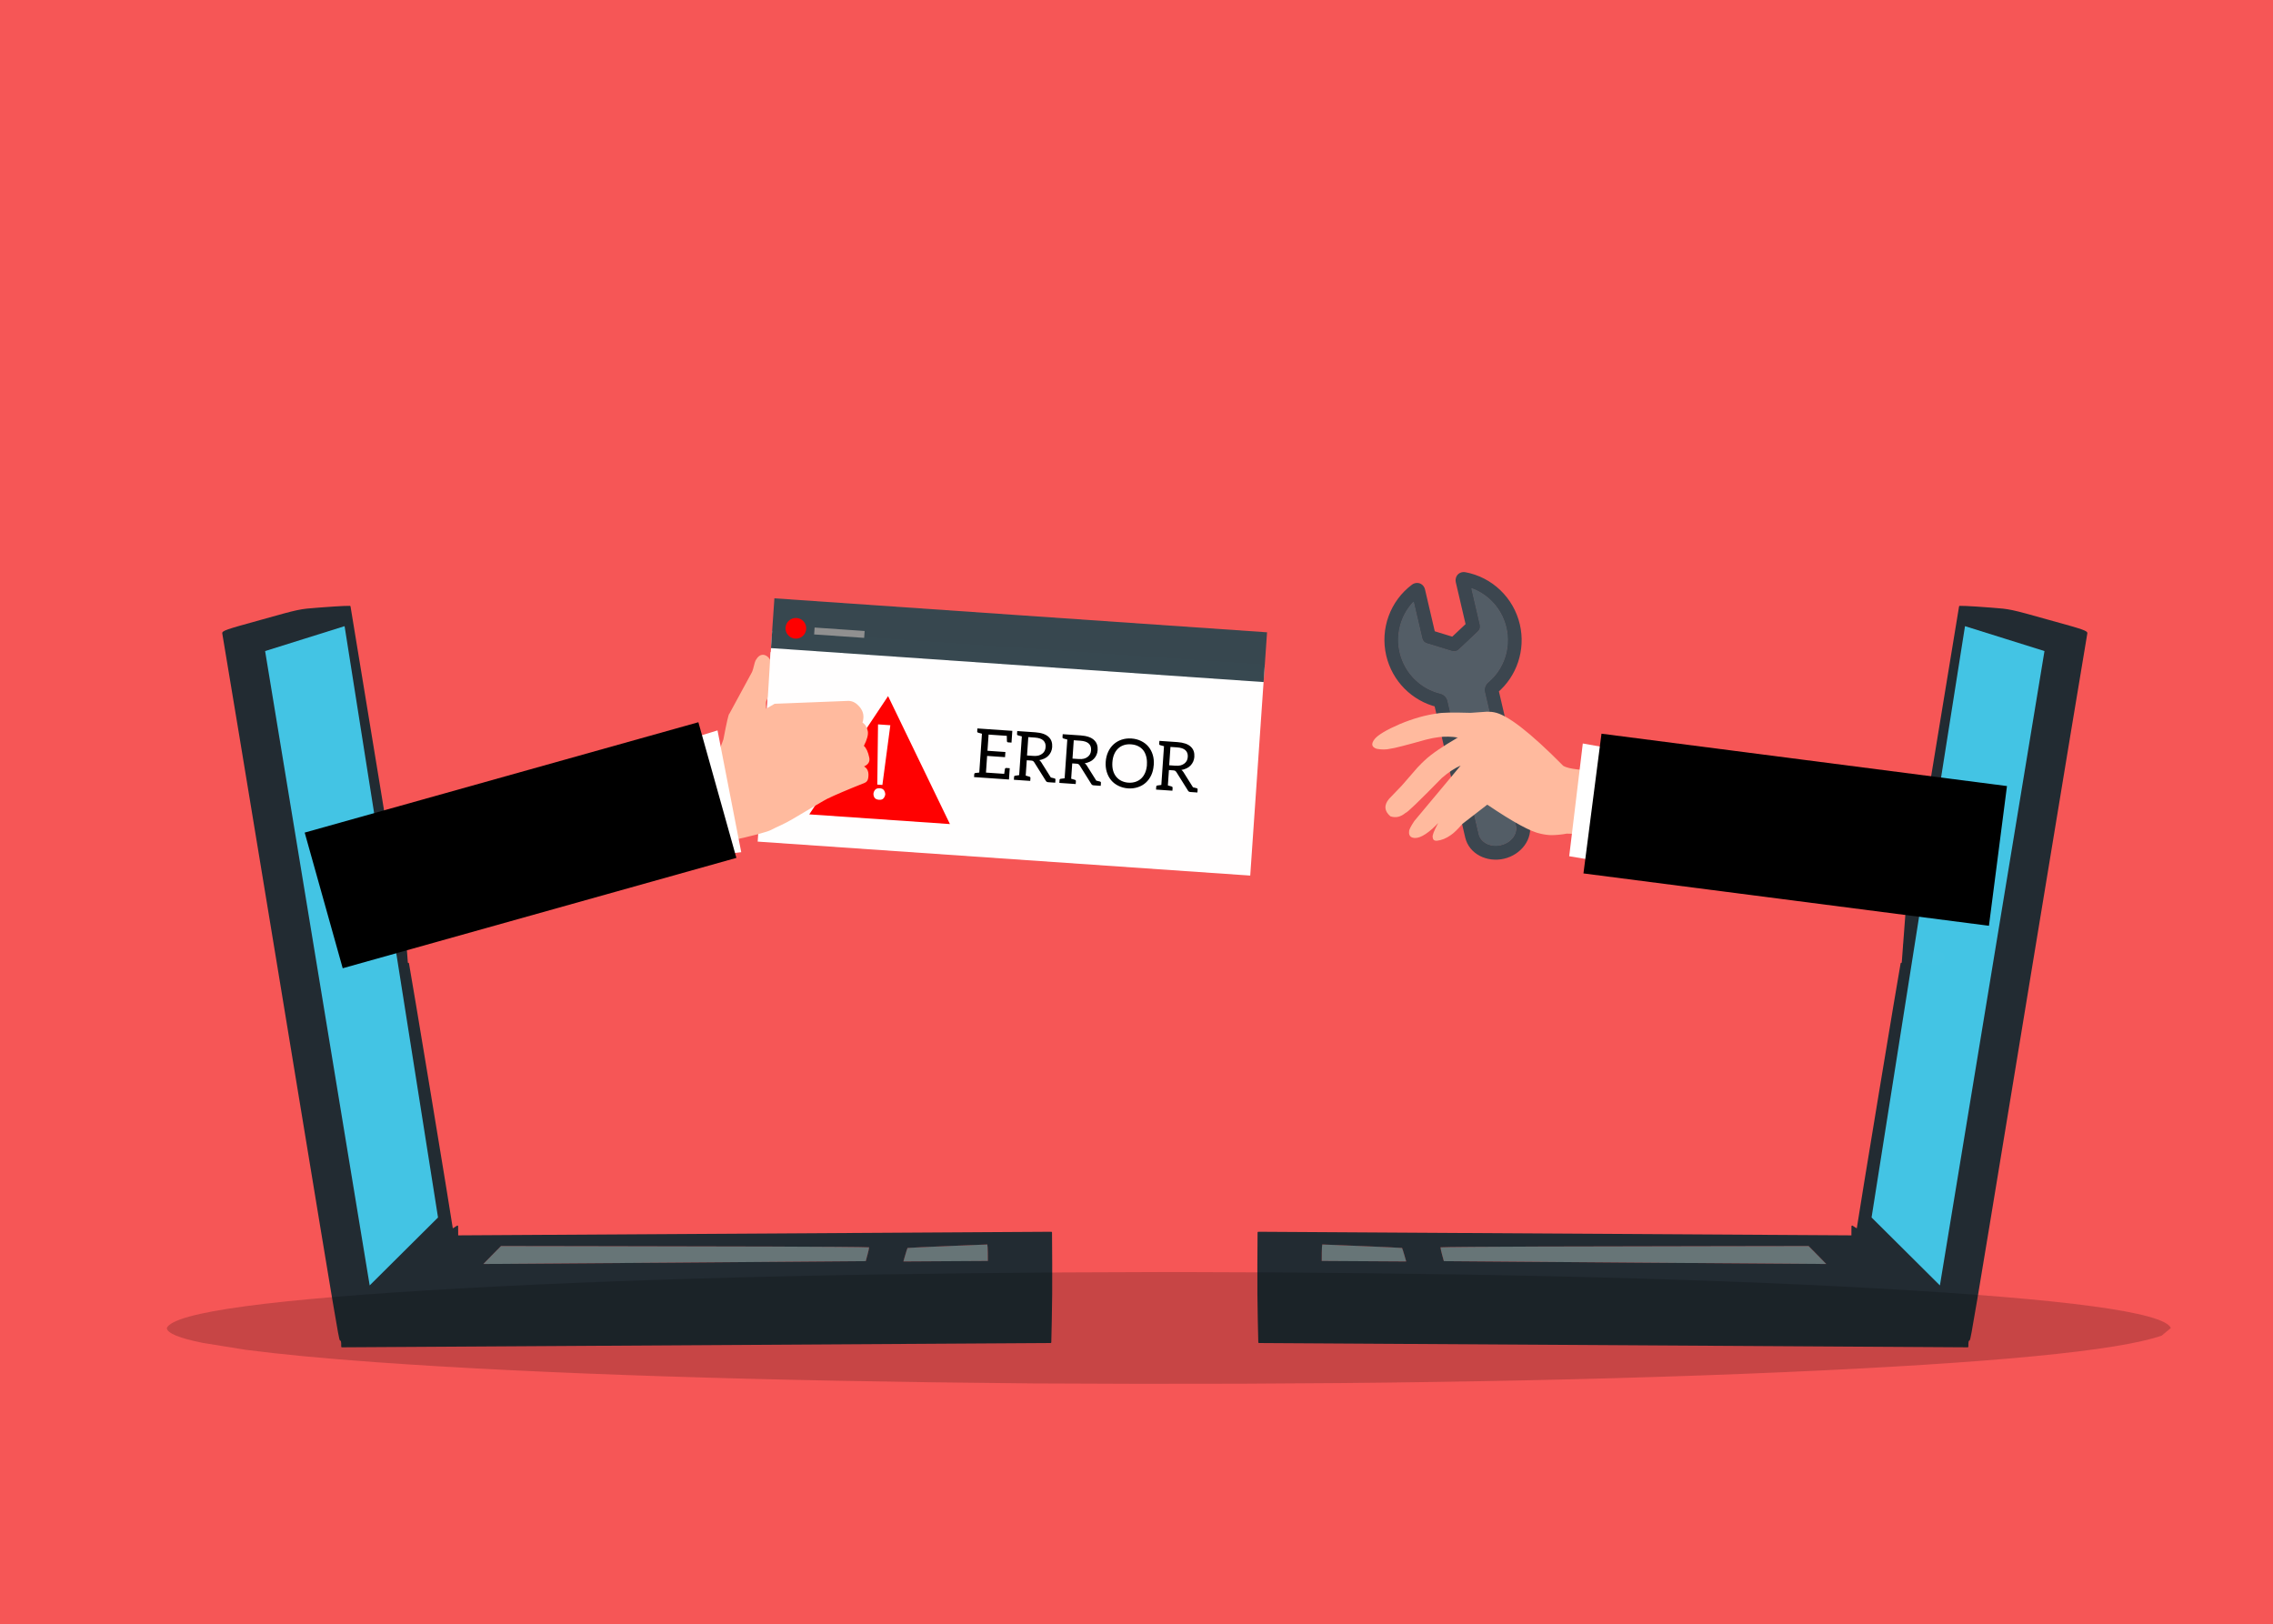 <?xml version='1.0' encoding='utf-8'?>
<svg xmlns="http://www.w3.org/2000/svg" version="1.1" width="1720px" height="1229px" viewBox="-320 450 1720 1229"><rect x="-320" y="450" width="1720" height="1229" fill="#333333" stroke="none"/> <g id="layer1"> <g style="fill:rgb(246,86,86); fill-opacity:1.0; stroke-linejoin: miter"> <path d="M-324.295,444.978C-324.626,444.978,-324.943,445.11,-325.177,445.344C-325.411,445.578,-325.542,445.895,-325.542,446.226L-325.541,1680.066C-325.541,1680.756,-324.982,1681.314,-324.293,1681.314L1404.291,1681.315C1404.622,1681.315,1404.939,1681.184,1405.173,1680.95C1405.407,1680.716,1405.539,1680.399,1405.539,1680.068L1405.537,446.228C1405.537,445.539,1404.979,444.98,1404.29,444.98L-324.295,444.978 Z"/> </g> <g style="fill:rgb(60,70,79); fill-opacity:1.0; stroke-linejoin: miter"> <path d="M747.884,898.368L747.883,898.369L751.411,913.489L751.41,913.49L755.982,933.084C756.415,934.94,757.802,936.426,759.625,936.983L759.624,936.984L778.773,942.848C780.611,943.411,782.609,942.945,784.008,941.627L784.007,941.628L798.585,927.896C799.973,926.589,800.56,924.643,800.127,922.787L800.126,922.788L795.556,903.193L795.555,903.194L792.029,888.075L792.029,888.076C792.412,889.714,791.66,892.701,788.596,893.416L788.596,893.416C787.919,893.574,787.322,893.547,786.869,893.463L786.869,893.464C802.971,896.442,815.895,908.756,819.663,924.902L819.662,924.898C823.234,940.246,817.863,956.223,805.907,966.203L805.906,966.204C803.848,967.922,802.738,970.913,803.385,973.686L803.385,973.687L826.945,1074.691L826.944,1074.692C828.263,1080.339,824.125,1087.351,815.699,1089.316L815.698,1089.317C807.273,1091.282,800.46,1086.824,799.142,1081.177L799.142,1081.177L775.581,980.172L775.581,980.173C774.934,977.397,772.614,975.206,770.008,974.577L770.007,974.577C754.87,970.917,742.984,958.963,739.396,943.62L739.397,943.622C735.631,927.476,741.773,910.714,754.896,900.918L754.896,900.918C753.443,902.003,750.431,902.354,748.614,899.921L748.613,899.921C748.201,899.366,747.987,898.812,747.884,898.368L748.55,894.328L748.55,894.329C747.801,895.533,747.562,896.986,747.884,898.368L747.883,898.369 M758.303,895.938L757.636,899.978L757.636,899.979C758.385,898.773,758.625,897.32,758.303,895.938L758.302,895.939C758.119,895.149,757.773,894.305,757.188,893.52L757.187,893.52C754.82,890.349,750.857,890.58,748.495,892.344L748.495,892.345C731.949,904.696,724.251,925.785,728.978,946.052L728.978,946.055C733.481,965.316,748.412,980.362,767.494,984.975L767.494,984.975C766.335,984.696,765.471,983.926,765.162,982.601L765.162,982.602L788.723,1083.607L788.723,1083.607C791.694,1096.342,805.381,1102.708,818.129,1099.735L818.129,1099.736C830.878,1096.761,840.335,1084.997,837.364,1072.261L837.364,1072.262L813.803,971.257L813.803,971.257C814.112,972.58,813.678,973.653,812.763,974.417L812.762,974.418C827.834,961.837,834.566,941.738,830.083,922.473L830.082,922.47C825.352,902.205,809.118,886.7,788.816,882.943L788.816,882.943C788.023,882.796,787.115,882.775,786.165,882.997L786.165,882.998C782.202,883.921,780.968,887.752,781.61,890.504L781.61,890.505L785.137,905.622L785.136,905.623L789.708,925.217L791.249,920.109L776.672,933.84L781.907,932.619L762.758,926.754L766.401,930.653L761.83,911.059L761.829,911.059L758.303,895.938 Z"/> </g> <g style="fill:rgb(83,93,102); fill-opacity:1.0; stroke-linejoin: miter"> <path d="M807.628,903.569C813.629,909.134,818.014,916.469,819.964,924.823L819.964,924.824C819.966,924.826,819.966,924.828,819.967,924.831C823.564,940.292,818.153,956.388,806.107,966.443C804.134,968.089,803.069,970.962,803.688,973.615L803.689,973.616L813.636,1016.264L813.636,1016.265C813.646,1016.304,813.649,1016.346,813.643,1016.388L813.642,1016.389C813.626,1016.493,813.56,1016.579,813.469,1016.623L813.469,1016.624Q803.972,1022.416,798.405,1024.485L798.405,1024.485Q797.596,1024.784,796.869,1025.007L796.868,1025.008Q791.465,1026.844,786.833,1027.219L786.811,1027.22Q786.654,1027.221,786.489,1027.224C786.407,1027.226,786.329,1027.195,786.271,1027.141C786.241,1027.113,786.216,1027.079,786.199,1027.039C786.188,1027.017,786.181,1026.993,786.176,1026.969L786.176,1026.97L775.277,980.242L775.277,980.242C774.951,978.84,774.174,977.588,773.14,976.629C772.222,975.778,771.106,975.163,769.935,974.88C762.904,973.18,756.569,969.705,751.429,964.938C745.419,959.365,741.042,952.025,739.093,943.694C739.093,943.694,739.093,943.693,739.092,943.692L739.092,943.694C735.856,929.812,739.887,915.479,749.355,905.44C749.435,905.354,749.557,905.321,749.67,905.355L749.672,905.355C749.719,905.369,749.761,905.394,749.796,905.426C749.84,905.467,749.873,905.522,749.887,905.584L751.714,913.418L751.714,913.419L756.285,933.013L756.285,933.014C756.517,934.008,757.041,934.89,757.766,935.563C758.315,936.071,758.977,936.459,759.716,936.685L778.864,942.55L778.864,942.551C780.595,943.08,782.477,942.641,783.794,941.4L798.371,927.67C799.678,926.438,800.231,924.605,799.823,922.858L799.822,922.859L795.252,903.264L795.251,903.264L793.424,895.431L793.423,895.432C793.398,895.323,793.432,895.209,793.513,895.132C793.6,895.05,793.725,895.025,793.836,895.066C798.983,896.982,803.66,899.888,807.628,903.569 Z"/> </g> <g style="fill:rgb(83,93,102); fill-opacity:1.0; stroke-linejoin: miter"> <path d="M813.37,1016.43L813.275,1016.463Q803.846,1022.207,798.322,1024.26L798.322,1024.26Q797.519,1024.558,796.799,1024.778C796.785,1024.782,796.771,1024.788,796.759,1024.795L796.748,1024.796Q792.21,1026.334,788.223,1026.834Q787.516,1026.924,786.826,1026.979L786.822,1026.98L786.801,1026.981L786.802,1026.981Q786.699,1026.982,786.594,1026.984L786.584,1026.986C786.578,1026.985,786.573,1026.985,786.567,1026.985L786.557,1026.985C786.547,1026.985,786.537,1026.986,786.527,1026.987C786.465,1026.995,786.407,1027.027,786.368,1027.078C786.323,1027.136,786.307,1027.211,786.325,1027.283L798.909,1081.231L798.91,1081.231C800.16,1086.593,806.208,1090.85,813.847,1089.892C814.47,1089.813,815.109,1089.7,815.753,1089.55C815.755,1089.549,815.756,1089.549,815.758,1089.548L815.753,1089.549C824.245,1087.569,828.496,1080.499,827.194,1074.71L827.183,1074.712C827.186,1074.687,827.184,1074.662,827.178,1074.637L813.643,1016.611C813.615,1016.492,813.502,1016.413,813.38,1016.428 Z"/> </g> <g style="fill:rgb(34,43,50); fill-opacity:0.996; stroke-linejoin: miter"> <path d="M349.179,996.258L349.179,996.258L349.179,996.258L349.179,996.258L349.179,996.258L349.179,996.258L349.179,996.258Q349.179,996.258,349.179,996.258 Z"/> </g> <g style="fill:rgb(34,43,50); fill-opacity:0.996; stroke-linejoin: miter"> <path d="M349.179,996.258L349.179,996.258L349.179,996.258L349.179,996.258L349.179,996.258L349.179,996.258L349.179,996.258Q349.179,996.258,349.179,996.258 Z"/> </g> <g style="fill:rgb(34,43,50); fill-opacity:0.996; stroke-linejoin: miter"> <path d="M349.179,996.258L349.179,996.258L349.179,996.258L349.179,996.258L349.179,996.258L349.179,996.258L349.179,996.258Q349.179,996.258,349.179,996.258 Z"/> </g> <g style="fill:rgb(34,43,50); fill-opacity:0.996; stroke-linejoin: miter"> <path d="M349.179,996.258L349.179,996.258L349.179,996.258L349.179,996.258L349.179,996.258L349.179,996.258L349.179,996.258Q349.179,996.258,349.179,996.258 Z"/> </g> <g style="fill:rgb(255,255,255); fill-opacity:0.996; stroke-linejoin: miter"> <path d="M264.344,927.309L450.701,940.159L637.058,953.01L626.061,1112.488Q439.704,1099.638,253.346,1086.787Q258.845,1007.047,264.344,927.309"/> </g> <g style="fill:rgb(55,72,80); fill-opacity:0.996; stroke-linejoin: miter"> <path d="M265.996,902.71L452.391,915.563L638.787,928.416Q637.489,947.247,636.19,966.077Q449.794,953.224,263.399,940.372Q264.697,921.54,265.996,902.71"/> </g> <g style="fill:rgb(255,0,0); fill-opacity:0.996; stroke-linejoin: miter"> <path d="M292.368,1066.177L292.368,1066.178Q322.193,1021.441,352.017,976.704Q375.418,1025.111,398.819,1073.519L292.368,1066.178"/> </g> <g style="fill:rgb(255,255,255); fill-opacity:1.0; stroke-linejoin: miter"> <path d="M344.414,998.092L343.857,1043.645L347.713,1043.91L353.716,998.733 Z M345.792,1046.437Q343.372,1046.27,342.3,1047.488Q341.147,1048.777,340.951,1050.511Q340.907,1052.255,341.802,1053.609Q342.772,1054.967,345.192,1055.134Q347.46,1055.29,348.532,1054.072Q349.604,1052.854,349.875,1051.125Q349.844,1049.376,348.95,1048.022Q348.06,1046.594,345.792,1046.437 Z"/> </g> <g style="fill:rgb(0,0,0); fill-opacity:1.0; stroke-linejoin: miter"> <path d="M463.091,1008.068Q467.41,1008.366,469.405,1010.168Q471.447,1012.025,471.226,1015.239Q471.108,1016.947,470.467,1018.189Q469.828,1019.407,468.604,1020.331Q467.273,1021.325,465.734,1021.698Q464.092,1022.089,461.832,1021.933L457.161,1021.612L458.119,1007.725 Z M497.493,1010.44Q501.812,1010.738,503.807,1012.541Q505.849,1014.397,505.628,1017.611Q505.51,1019.318,504.869,1020.562Q504.23,1021.779,503.006,1022.704Q501.676,1023.697,500.136,1024.07Q498.494,1024.461,496.234,1024.306L491.564,1023.984L492.521,1010.097 Z M570.667,1015.486Q574.986,1015.784,576.981,1017.587Q579.023,1019.443,578.801,1022.658Q578.683,1024.365,578.043,1025.607Q577.404,1026.825,576.179,1027.749Q574.849,1028.742,573.31,1029.116Q571.668,1029.507,569.408,1029.352L564.737,1029.031L565.695,1015.144 Z M535.806,1013.183Q538.869,1013.395,541.187,1014.538Q543.53,1015.683,545.11,1017.659Q546.549,1019.474,547.356,1022.406Q548.1,1025.157,547.863,1028.598L547.913,1028.602Q547.679,1031.991,546.565,1034.614Q545.45,1037.236,543.641,1038.953Q541.779,1040.717,539.326,1041.532Q536.744,1042.389,533.856,1042.189Q530.968,1041.991,528.528,1040.788Q526.21,1039.644,524.607,1037.641Q522.981,1035.612,522.257,1032.938Q521.513,1030.187,521.747,1026.797Q521.984,1023.356,523.099,1020.734Q524.213,1018.111,526.076,1016.347Q527.911,1014.606,530.39,1013.793Q532.842,1012.978,535.806,1013.183 Z M419.616,1001.159L419.467,1003.319Q419.41,1004.147,420.153,1004.35Q420.594,1004.532,423.049,1005.156L421.023,1034.535L418.047,1034.885Q417.283,1034.984,417.226,1035.812L417.077,1037.972L443.494,1039.794L444.083,1031.256L441.622,1031.087Q440.618,1031.016,440.435,1031.836Q440.414,1032.138,439.879,1035.507L426.093,1034.557L426.962,1021.951L440.522,1022.887L440.791,1018.994L427.231,1018.06L428.076,1005.805L441.862,1006.757Q441.864,1007.816,441.897,1008.801Q441.93,1009.788,441.949,1010.243Q441.943,1010.697,441.94,1010.747Q442.03,1011.636,442.959,1011.701L445.42,1011.871L446.033,1002.981 Z M449.756,1003.137L449.6,1005.397Q449.548,1006.15,450.29,1006.377Q450.735,1006.509,453.236,1007.187L451.215,1036.491L448.184,1036.912Q447.419,1037.036,447.367,1037.79L447.214,1040L459.594,1040.854L459.746,1038.644Q459.769,1038.317,459.537,1038.023Q459.328,1037.756,458.982,1037.657Q458.587,1037.529,456.162,1036.832L456.962,1025.23L460.252,1025.458Q461.332,1025.532,461.763,1025.865Q462.266,1026.252,462.631,1026.808L471.291,1040.625Q471.82,1041.746,473.175,1041.84L478.524,1042.21L478.68,1039.949Q478.732,1039.195,477.966,1038.966L478.016,1038.97Q477.77,1038.877,475.163,1038.268L467.956,1026.796Q467.345,1025.77,466.404,1025.151Q468.29,1024.876,470.323,1023.932Q472.043,1023.142,473.322,1021.792Q474.601,1020.442,475.318,1018.826Q476.066,1017.113,476.193,1015.279Q476.356,1012.918,475.709,1010.956Q475.082,1009.072,473.471,1007.548Q471.884,1006.05,469.395,1005.197Q466.781,1004.311,463.366,1004.075 Z M484.158,1005.509L484.002,1007.769Q483.951,1008.522,484.692,1008.751Q485.137,1008.882,487.638,1009.558L485.618,1038.863L482.586,1039.285Q481.821,1039.408,481.769,1040.162L481.616,1042.372L493.996,1043.226L494.148,1041.015Q494.171,1040.689,493.939,1040.396Q493.73,1040.129,493.384,1040.029Q492.989,1039.901,490.564,1039.204L491.364,1027.603L494.654,1027.831Q495.734,1027.904,496.165,1028.237Q496.668,1028.625,497.034,1029.18L505.693,1042.998Q506.222,1044.119,507.578,1044.213L512.926,1044.582L513.082,1042.321Q513.134,1041.568,512.368,1041.339L512.418,1041.343Q512.172,1041.249,509.565,1040.641L502.358,1029.169Q501.747,1028.143,500.806,1027.523Q502.692,1027.249,504.725,1026.304Q506.445,1025.514,507.724,1024.164Q509.003,1022.814,509.72,1021.199Q510.469,1019.484,510.595,1017.651Q510.758,1015.291,510.111,1013.329Q509.484,1011.443,507.873,1009.92Q506.286,1008.423,503.797,1007.57Q501.184,1006.683,497.768,1006.448 Z M557.332,1010.555L557.176,1012.815Q557.124,1013.568,557.865,1013.796Q558.31,1013.928,560.812,1014.605L558.791,1043.909L555.76,1044.33Q554.994,1044.454,554.942,1045.208L554.79,1047.418L567.17,1048.272L567.322,1046.061Q567.345,1045.735,567.113,1045.441Q566.904,1045.175,566.557,1045.075Q566.163,1044.948,563.738,1044.25L564.538,1032.649L567.828,1032.876Q568.908,1032.95,569.338,1033.283Q569.842,1033.671,570.207,1034.226L578.867,1048.043Q579.395,1049.164,580.751,1049.258L586.1,1049.628L586.256,1047.367Q586.308,1046.613,585.541,1046.384L585.591,1046.388Q585.345,1046.295,582.739,1045.687L575.532,1034.215Q574.921,1033.188,573.98,1032.568Q575.866,1032.295,577.899,1031.35Q579.618,1030.56,580.897,1029.21Q582.176,1027.861,582.893,1026.244Q583.642,1024.53,583.769,1022.697Q583.931,1020.336,583.285,1018.375Q582.658,1016.49,581.047,1014.966Q579.46,1013.468,576.971,1012.616Q574.357,1011.729,570.942,1011.493 Z M536.211,1008.77Q532.218,1008.495,528.706,1009.666Q525.271,1010.817,522.687,1013.162Q520.103,1015.507,518.559,1018.881Q516.987,1022.279,516.703,1026.398Q516.419,1030.517,517.51,1034.098Q518.576,1037.654,520.814,1040.332Q522.956,1042.926,526.299,1044.569Q529.691,1046.242,533.608,1046.512Q537.526,1046.783,541.115,1045.591Q544.55,1044.441,547.08,1042.143Q549.664,1039.798,551.208,1036.422Q552.721,1033.146,553.01,1028.952L553.067,1028.855Q553.36,1024.612,552.311,1021.159Q551.245,1017.603,549.007,1014.926Q546.865,1012.331,543.522,1010.687Q540.204,1009.046,536.211,1008.77 Z"/> </g> <g style="fill:rgb(255,0,0); fill-opacity:0.996; stroke-linejoin: miter"> <path d="M290.052,925.933L289.907,926.988Q289.18,930.157,286.588,931.907Q283.978,933.656,280.647,933.061Q277.479,932.333,275.728,929.741Q275.167,928.904,274.834,927.938L274.565,926.952Q274.358,925.938,274.43,924.856Q274.742,921.543,277.098,919.491Q279.454,917.439,282.779,917.584Q286.093,917.896,288.145,920.252Q290.197,922.608,290.052,925.933"/> </g> <g style="fill:rgb(0,0,0); fill-opacity:1.0; stroke-linejoin: miter"> <path d="M418.834,1191.367L418.834,1191.367L418.834,1191.367L418.834,1191.367 Z"/> </g> <g style="fill:rgb(103,118,120); fill-opacity:0.996; stroke-linejoin: miter"> <path d="M1048.569,1392.729L1048.609,1392.745L1055.663,1399.886L1055.663,1399.888L1061.966,1406.337L1061.927,1406.432L917.697,1405.399L917.696,1405.398L772.574,1404.278L772.521,1404.237L771.13,1399.14L771.13,1399.141L771.129,1399.134C770.426,1396.649,770.03,1394.574,769.99,1393.785L769.996,1393.785L770.026,1393.82L770.034,1393.717C773.786,1393.44,806.418,1393.255,845.643,1393.113L845.648,1393.114L845.649,1393.112L850.903,1393.102L852.095,1393.101L853.306,1393.099C894.755,1393.028,951.928,1392.931,985.056,1392.828L985.061,1392.828L985.061,1392.827L1048.569,1392.729 Z"/> </g> <g style="fill:rgb(103,118,120); fill-opacity:0.996; stroke-linejoin: miter"> <path d="M680.586,1391.533L680.588,1391.534C681.271,1391.558,682.751,1391.617,685.058,1391.711L685.059,1391.71L693.911,1392.068L710.98,1392.758L710.981,1392.757C726.342,1393.375,739.104,1393.976,740.979,1394.18L740.973,1394.295L740.98,1394.295C740.982,1394.299,740.983,1394.302,740.984,1394.305L740.984,1394.306L741.036,1394.228C741.314,1394.901,742.035,1397.075,742.779,1399.633L742.779,1399.634L744.158,1404.43L744.083,1404.529L680.17,1404.145L680.092,1404.066L680.13,1397.752C680.149,1394.726,680.322,1392.373,680.502,1391.593L680.578,1391.533 Z"/> </g> <g style="fill:rgb(0,0,0); fill-opacity:0.996; stroke-linejoin: miter"> <path d="M1003.459,1396.761L1003.458,1396.763L1003.459,1396.761L1003.459,1396.761 Z"/> </g> <g style="fill:rgb(255,255,255); fill-opacity:0.996; stroke-linejoin: miter"> <path d="M1211.979,1348.55L1211.979,1348.551Q1211.979,1348.552,1211.979,1348.55 Z"/> </g> <g style="fill:rgb(255,255,255); fill-opacity:1.0; stroke-linejoin: miter"> <path d="M1053.34,1480.248L1053.34,1480.248L1053.34,1480.248 Z"/> </g> <g style="fill:rgb(60,70,79); fill-opacity:0.996; stroke-linejoin: miter"> <path d="M1173.23,908.818L1173.23,908.818L1173.23,908.821L1173.23,908.818L1173.23,908.818L1173.23,908.818L1173.23,908.821Q1173.23,908.818,1173.23,908.818 Z"/> </g> <g style="fill:rgb(60,70,79); fill-opacity:0.996; stroke-linejoin: miter"> <path d="M1161.047,894.32L1161.047,894.32L1161.047,894.32L1161.047,894.32L1161.047,894.32L1161.047,894.32L1161.047,894.32Q1161.047,894.32,1161.047,894.32 Z"/> </g> <g style="fill:rgb(34,43,50); fill-opacity:1.0; stroke-linejoin: miter"> <path d="M1167.907,908.514L1167.912,908.516L1167.912,908.514L1167.912,908.514L1167.907,908.516 Z M680.138,1391.584C680.181,1391.595,680.218,1391.598,680.253,1391.598L680.254,1391.6L680.145,1391.584 Z M769.725,1393.807C769.705,1393.81,769.696,1393.813,769.696,1393.814L769.7,1393.815C769.705,1393.814,769.716,1393.812,769.731,1393.807 Z M741.172,1394.286C741.181,1394.288,741.188,1394.289,741.192,1394.29L741.194,1394.29C741.194,1394.289,741.189,1394.287,741.18,1394.286 Z M1048.569,1392.784L985.061,1392.882L985.062,1392.883C951.269,1392.987,892.547,1393.087,850.904,1393.159L845.649,1393.167L845.65,1393.169C806.417,1393.311,773.791,1393.496,770.038,1393.773L770.045,1393.774C770.083,1394.551,770.477,1396.626,771.183,1399.119L771.184,1399.124L772.575,1404.222L917.697,1405.343L917.697,1405.343L1061.927,1406.377L1055.623,1399.925L1048.569,1392.784 Z M680.577,1391.611C680.401,1392.381,680.227,1394.726,680.209,1397.752L680.171,1404.066L744.083,1404.452L742.704,1399.655C741.96,1397.097,741.239,1394.922,740.964,1394.256L740.971,1394.256C739.098,1394.054,726.342,1393.452,710.978,1392.835L710.978,1392.835L693.908,1392.145L685.056,1391.787L685.056,1391.788C682.789,1391.696,681.226,1391.634,680.585,1391.611 Z M1169.858,1464.423L1169.861,1464.424L1169.864,1464.423L1169.858,1464.424 Z M1162.983,908.403C1162.985,908.403,1162.988,908.403,1162.991,908.403L1167.912,908.514L1167.912,908.514L1167.921,908.514C1170.602,908.611,1179.146,909.147,1186.893,909.76L1186.894,909.76L1186.932,909.762L1186.932,909.763L1186.971,909.765L1186.971,909.766C1201.062,910.817,1201.239,910.846,1230.266,918.995L1230.266,918.996C1256.828,926.341,1259.951,927.212,1259.475,929.41L1259.467,929.44L1259.467,929.441C1259.026,931.515,1240.269,1044.881,1217.607,1182.457L1209.144,1233.851L1202.623,1273.459C1173.925,1447.737,1171.437,1462.699,1170.534,1464.066L1170.534,1464.066C1170.369,1464.317,1170.153,1464.409,1169.945,1464.422L1169.948,1464.422C1169.777,1464.614,1169.51,1465.404,1169.503,1466.549L1169.488,1468.89C1169.488,1469.035,1169.429,1469.173,1169.327,1469.274C1169.224,1469.376,1169.085,1469.432,1168.941,1469.431L632.699,1466.18C632.405,1466.178,632.165,1465.943,632.158,1465.648L631.777,1448.546C631.512,1439.179,631.383,1420.449,631.464,1406.976L631.612,1382.533C631.614,1382.233,631.859,1381.991,632.16,1381.992L1080.971,1384.71L1080.991,1381.543L1081.013,1377.832C1081.015,1377.634,1081.124,1377.451,1081.299,1377.356C1081.381,1377.312,1081.471,1377.291,1081.56,1377.291C1081.663,1377.291,1081.765,1377.321,1081.853,1377.379L1083.862,1378.682L1083.878,1378.692C1084.449,1379.09,1084.836,1379.271,1085.056,1379.335L1085.056,1379.336C1085.94,1372.346,1117.396,1182.223,1118.205,1178.931L1118.205,1178.931C1118.202,1178.931,1118.228,1178.826,1118.295,1178.725L1118.294,1178.725C1118.439,1178.51,1118.689,1178.467,1118.702,1178.465L1118.702,1178.466C1118.918,1178.418,1119.323,1178.407,1119.803,1178.41C1121.998,1178.424,1127.278,1178.749,1133.304,1179.22L1133.306,1179.221C1139.072,1179.625,1142.56,1179.845,1144.818,1179.858C1147.479,1179.874,1148.313,1179.601,1149.099,1179.083L1149.111,1179.076C1151.068,1177.86,1151.985,1175.227,1151.259,1172.855L1151.258,1172.851C1150.526,1170.404,1147.096,1169.35,1133.388,1168.61L1133.389,1168.61C1125.954,1168.276,1121.418,1167.772,1120.539,1167.129L1120.539,1167.13C1120.427,1167.047,1120.21,1166.853,1120.212,1166.534C1120.212,1166.503,1120.215,1166.474,1120.216,1166.47L1120.216,1166.469C1120.332,1165.291,1129.764,1107.335,1141.333,1037.17L1141.333,1037.17L1162.442,908.859C1162.485,908.594,1162.715,908.401,1162.983,908.403 Z"/> </g> <g style="fill:rgb(34,43,50); fill-opacity:0.996; stroke-linejoin: miter"> <path d="M1135.305,1127.589L1129.134,1127.125L1122.962,1126.66Q1120.102,1164.653,1117.241,1202.645Q1123.413,1203.11,1129.585,1203.576Q1132.445,1165.583,1135.305,1127.589 Z"/> </g> <g style="fill:rgb(68,197,229); fill-opacity:0.996; stroke-linejoin: miter"> <path d="M1227.073,942.614L1197.004,933.194L1166.935,923.773L1096.231,1371.181Q1122.088,1396.884,1147.944,1422.587L1227.073,942.614 Z"/> </g> <g style="fill:rgb(103,118,120); fill-opacity:0.996; stroke-linejoin: miter"> <path d="M59.118,1392.728L59.078,1392.745L52.024,1399.885L52.024,1399.888L45.72,1406.336L45.76,1406.431L189.99,1405.4L189.991,1405.398L335.112,1404.278L335.165,1404.237L336.557,1399.14L336.557,1399.141L336.558,1399.134C337.261,1396.649,337.657,1394.574,337.697,1393.784L337.69,1393.785L337.66,1393.821L337.653,1393.717C333.901,1393.439,301.269,1393.255,262.044,1393.113L262.038,1393.114L262.038,1393.112L256.783,1393.103L255.591,1393.101L254.381,1393.098C212.932,1393.028,155.759,1392.931,122.631,1392.828L122.626,1392.828L122.625,1392.826L59.118,1392.728 Z"/> </g> <g style="fill:rgb(103,118,120); fill-opacity:0.996; stroke-linejoin: miter"> <path d="M427.101,1391.533L427.099,1391.534C426.416,1391.558,424.937,1391.617,422.629,1391.711L422.628,1391.709L413.776,1392.068L396.707,1392.758L396.705,1392.757C381.345,1393.375,368.583,1393.976,366.707,1394.18L366.713,1394.295L366.707,1394.295C366.705,1394.299,366.704,1394.302,366.702,1394.305L366.702,1394.306L366.65,1394.228C366.372,1394.902,365.651,1397.076,364.908,1399.634L364.908,1399.636L363.529,1404.43L363.604,1404.53L427.517,1404.145L427.594,1404.066L427.556,1397.752C427.538,1394.726,427.365,1392.373,427.185,1391.594L427.109,1391.533 Z"/> </g> <g style="fill:rgb(0,0,0); fill-opacity:0.996; stroke-linejoin: miter"> <path d="M104.228,1396.761L104.228,1396.763L104.228,1396.761L104.228,1396.761 Z"/> </g> <g style="fill:rgb(255,255,255); fill-opacity:0.996; stroke-linejoin: miter"> <path d="M14.205,1322.873L14.205,1322.873Q14.205,1322.874,14.205,1322.873 Z"/> </g> <g style="fill:rgb(255,255,255); fill-opacity:1.0; stroke-linejoin: miter"> <path d="M54.346,1480.248L54.346,1480.248L54.346,1480.248 Z"/> </g> <g style="fill:rgb(60,70,79); fill-opacity:0.996; stroke-linejoin: miter"> <path d="M-65.542,908.817L-65.542,908.818L-65.542,908.818L-65.542,908.818L-65.542,908.817L-65.542,908.818L-65.542,908.818Q-65.542,908.818,-65.542,908.817 Z"/> </g> <g style="fill:rgb(60,70,79); fill-opacity:0.996; stroke-linejoin: miter"> <path d="M-53.358,894.32L-53.358,894.322L-53.358,894.321L-53.358,894.32L-53.358,894.322L-53.358,894.32L-53.358,894.321Q-53.358,894.32,-53.358,894.32 Z"/> </g> <g style="fill:rgb(34,43,50); fill-opacity:1.0; stroke-linejoin: miter"> <path d="M-60.219,908.513L-60.224,908.513L-60.224,908.514L-60.224,908.513L-60.219,908.513 Z M427.549,1391.584C427.506,1391.595,427.468,1391.598,427.434,1391.599L427.433,1391.6L427.541,1391.584 Z M337.962,1393.806C337.982,1393.811,337.991,1393.813,337.991,1393.814L337.987,1393.815C337.981,1393.814,337.97,1393.812,337.955,1393.806 Z M366.514,1394.286C366.505,1394.288,366.498,1394.29,366.495,1394.29L366.493,1394.291C366.493,1394.29,366.497,1394.288,366.507,1394.286 Z M59.118,1392.784L122.625,1392.882L122.624,1392.883C156.418,1392.987,215.14,1393.088,256.783,1393.159L262.038,1393.167L262.037,1393.168C301.27,1393.311,333.896,1393.495,337.648,1393.772L337.642,1393.773C337.604,1394.551,337.21,1396.626,336.504,1399.12L336.503,1399.124L335.112,1404.222L189.989,1405.343L189.99,1405.343L45.76,1406.376L52.063,1399.925L59.118,1392.784 Z M427.109,1391.611C427.286,1392.381,427.46,1394.726,427.478,1397.752L427.516,1404.066L363.604,1404.452L364.983,1399.655C365.726,1397.097,366.448,1394.922,366.723,1394.256L366.715,1394.257C368.589,1394.054,381.345,1393.452,396.709,1392.835L396.709,1392.835L413.779,1392.145L422.631,1391.787L422.631,1391.788C424.897,1391.696,426.46,1391.634,427.101,1391.611 Z M-62.171,1464.422L-62.174,1464.423L-62.177,1464.422L-62.171,1464.423 Z M-55.294,908.402C-55.297,908.402,-55.3,908.402,-55.303,908.403L-60.224,908.513L-60.224,908.514L-60.233,908.513C-62.914,908.611,-71.459,909.147,-79.206,909.759L-79.206,909.76L-79.244,909.761L-79.244,909.763L-79.283,909.765L-79.283,909.766C-93.375,910.816,-93.551,910.846,-122.578,918.995L-122.578,918.996C-149.14,926.341,-152.263,927.211,-151.786,929.41L-151.779,929.44L-151.779,929.441C-151.338,931.514,-132.582,1044.88,-109.92,1182.456L-101.457,1233.851L-94.936,1273.459C-66.238,1447.736,-63.75,1462.699,-62.848,1464.066L-62.848,1464.067C-62.682,1464.317,-62.467,1464.409,-62.259,1464.422L-62.262,1464.422C-62.09,1464.613,-61.823,1465.403,-61.816,1466.549L-61.802,1468.89C-61.801,1469.035,-61.743,1469.172,-61.64,1469.274C-61.537,1469.375,-61.399,1469.432,-61.254,1469.43L474.988,1466.18C475.282,1466.178,475.522,1465.943,475.529,1465.648L475.909,1448.547C476.175,1439.179,476.304,1420.449,476.223,1406.976L476.075,1382.534C476.073,1382.233,475.827,1381.991,475.527,1381.992L26.715,1384.71L26.696,1381.543L26.674,1377.832C26.672,1377.634,26.563,1377.451,26.388,1377.356C26.306,1377.312,26.216,1377.291,26.126,1377.291C26.024,1377.291,25.922,1377.321,25.833,1377.379L23.824,1378.682L23.809,1378.692C23.238,1379.09,22.85,1379.271,22.63,1379.335L22.63,1379.336C21.747,1372.346,-9.709,1182.222,-10.518,1178.93L-10.517,1178.931C-10.515,1178.93,-10.541,1178.825,-10.608,1178.724L-10.606,1178.725C-10.752,1178.509,-11.002,1178.467,-11.015,1178.465L-11.015,1178.466C-11.231,1178.417,-11.635,1178.407,-12.116,1178.41C-14.31,1178.423,-19.591,1178.748,-25.617,1179.219L-25.619,1179.221C-31.384,1179.624,-34.874,1179.844,-37.13,1179.858C-39.793,1179.874,-40.626,1179.6,-41.412,1179.083L-41.424,1179.075C-43.381,1177.86,-44.298,1175.227,-43.572,1172.854L-43.571,1172.851C-42.839,1170.403,-39.409,1169.349,-25.701,1168.609L-25.702,1168.61C-18.267,1168.276,-13.731,1167.771,-12.852,1167.129L-12.852,1167.129C-12.74,1167.047,-12.523,1166.853,-12.525,1166.534C-12.525,1166.503,-12.528,1166.474,-12.529,1166.469L-12.528,1166.469C-12.644,1165.291,-22.076,1107.334,-33.646,1037.169L-33.646,1037.17L-54.754,908.859C-54.797,908.594,-55.027,908.401,-55.294,908.402 Z"/> </g> <g style="fill:rgb(34,43,50); fill-opacity:0.996; stroke-linejoin: miter"> <path d="M-27.618,1127.589L-21.447,1127.125L-15.275,1126.66Q-12.415,1164.653,-9.554,1202.645Q-15.726,1203.109,-21.897,1203.575Q-24.758,1165.582,-27.618,1127.589 Z"/> </g> <g style="fill:rgb(68,197,229); fill-opacity:0.996; stroke-linejoin: miter"> <path d="M-119.385,942.614L-89.316,933.193L-59.247,923.773L11.455,1371.181Q-14.401,1396.884,-40.257,1422.586L-119.385,942.614 Z"/> </g> <g style="fill:rgb(0,0,0); fill-opacity:0.192; stroke-linejoin: miter"> <path d="M1322.743,1454.798L1315.821,1460.542Q1266.609,1477.905,1027.833,1488.315Q787.405,1498.716,461.593,1496.75Q150.647,1494.002,-35.782,1480.669Q-95.515,1476.359,-134.186,1471.277L-166.688,1466.053Q-193.473,1460.659,-193.774,1454.797Q-185.643,1436.805,28.314,1424.858Q242.272,1412.911,564.484,1412.458Q886.696,1412.911,1100.654,1424.858Q1314.612,1436.806,1322.743,1454.798 Z"/> </g> <g style="fill:rgb(255,186,158); fill-opacity:1.0; stroke-linejoin: miter"> <path d="M256.97,946.84L256.97,946.841C257.416,946.801,257.878,946.856,258.354,947.007C257.878,946.856,257.416,946.801,256.97,946.84C256.525,946.88,256.094,947.015,255.678,947.246L255.678,947.247C256.094,947.016,256.525,946.881,256.97,946.84L256.971,946.842L256.97,946.84 Z M232.974,991.012L232.974,991.013C232.984,991.011,232.994,991.014,233.002,991.02C232.994,991.014,232.984,991.011,232.974,991.012C232.965,991.013,232.954,991.018,232.943,991.026L232.943,991.027C232.954,991.018,232.965,991.013,232.974,991.012L232.975,991.013L232.974,991.012 Z M260.786,1077.705L260.786,1077.706L260.786,1077.707C257.018,1079.102,248.432,1081.286,235.03,1084.26L235.031,1084.262C248.433,1081.287,257.017,1079.101,260.786,1077.705L260.786,1077.707L260.786,1077.705 Z M191.95,1039.333L191.95,1039.334L231.39,1085.062L231.391,1085.063C231.18,1085.107,230.969,1085.153,230.757,1085.2C230.621,1073.391,200.094,1069.116,195.926,1038.713C196.326,1037.594,197.387,1033.694,225.456,1018.667L225.457,1018.669L225.457,1018.668 Z M256.837,945.438L256.837,945.438C255.144,945.588,253.611,946.719,252.282,948.859C251.824,949.597,251.398,950.361,251.191,951.193C250.15,955.372,249.434,957.977,248.807,958.952L231.882,990.12C231.874,990.117,231.866,990.116,231.857,990.117C231.326,990.165,229.841,996.621,227.401,1009.488L223.855,1018.993L186.255,1038.728C184.698,1037.482,181.076,1026.839,188.231,1038.921C182.16,1030.126,181.634,1052.55,179.344,1048.033C186.886,1085.488,229.516,1073.454,229.67,1086.708C249.921,1082.515,261.025,1079.305,263.52,1077.931C267.324,1075.837,272.886,1073.78,279.28,1070.011C294.604,1060.976,303.483,1055.601,306.217,1054.275C311.583,1051.673,320.923,1047.654,334.326,1042.326C335.936,1041.686,336.716,1040.353,336.981,1038.676C337.649,1034.443,336.66,1031.533,333.843,1029.917C337.095,1028.44,338.395,1026.22,337.784,1023.247C336.906,1018.981,335.559,1016.01,333.699,1014.345C336.257,1009.365,337.11,1005.723,336.676,1003.33C336.166,1000.516,334.966,998.293,332.655,996.726C334.185,991.968,333.275,988.027,330.26,984.598C327.888,981.899,325.265,980.371,322.044,980.307L266.184,982.501L259.708,986.218C259.541,983.373,259.388,981.423,259.788,980.553C263.199,973.122,265.086,966.265,264.954,959.739C264.798,952,262.84,947.345,259.066,945.773L258.97,945.737C258.231,945.476,257.52,945.377,256.837,945.438L256.838,945.438L256.837,945.438 Z"/> </g> <g style="fill:rgb(255,255,255); fill-opacity:1.0; stroke-linejoin: miter"> <path d="M222.952,1002.644L196.372,1010.783L216.188,1097.814L240.9,1094.792L222.984,1002.808 Z"/> </g> <g style="fill:rgb(255,186,158); fill-opacity:1.0; stroke-linejoin: miter"> <path d="M897.876,1033.036L893.669,1033.005Q869.237,1033.093,862.99,1029.514Q825.336,991.434,810.526,988.918Q809.6,988.6,805.329,988.475L792.81,989.357Q772.622,988.77,767.595,989.83Q754.309,991.587,739.332,997.82Q724.134,1004.36,720.148,1009.254Q715.961,1014.691,721.793,1016.576Q727.296,1017.62,732.105,1016.505Q736.096,1016.086,759.061,1009.628Q764.61,1008.234,768.701,1007.752Q775.911,1006.878,783.212,1008.023Q765.437,1018.345,758.204,1025.192Q756.436,1026.718,752.551,1030.829L740.726,1044.436L731.04,1054.523Q725.164,1061.646,732.115,1067.64Q738.138,1069.739,743.727,1064.932Q744.964,1065.276,771.05,1038.648Q778.366,1032.297,785.284,1029.262L750.27,1071.156Q746.111,1077.379,746.277,1079.143Q745.927,1081.838,747.624,1083.187Q753.146,1086.488,763.729,1077.189Q773.075,1068.971,794.226,1040.804Q771.293,1066.216,767.734,1073.775Q763.604,1081.513,764.133,1083.495Q764.299,1086.243,767.195,1086.15Q772.652,1085.595,777.893,1081.815Q781.122,1079.7,786.629,1073.366L805.434,1058.83Q834.974,1078.815,845.98,1080.857Q850.52,1081.904,854.424,1081.884Q860.229,1081.77,865.496,1080.754L890.55,1081.34L897.876,1033.036 Z"/> </g> <g style="fill:rgb(255,255,255); fill-opacity:1.0; stroke-linejoin: miter"> <path d="M877.723,1012.543L867.434,1097.841L902.491,1103.755Q914.548,1065.023,915.781,1051.359Q917.871,1036.678,912.458,1018.72L877.723,1012.543 Z"/> </g> <g style="fill:rgb(0,0,0); fill-opacity:1.0; stroke-linejoin: miter"> <path d="M891.864,1005.13L1045.283,1024.944L1198.702,1044.758Q1191.875,1097.617,1185.049,1150.476Q1031.63,1130.663,878.211,1110.85Q885.037,1057.99,891.864,1005.13 Z"/> </g> <g style="fill:rgb(0,0,0); fill-opacity:1.0; stroke-linejoin: miter"> <path d="M-89.44,1079.964L208.465,996.464L237.234,1099.104L-60.67,1182.606L-89.44,1079.964 Z"/> </g> <g style="fill:rgb(36,36,36); fill-opacity:1.0; stroke-linejoin: miter"> <path d="M256.892,1021.755L256.891,1021.755L256.891,1021.755L256.892,1021.755"/> </g> <g style="fill:rgb(145,145,145); fill-opacity:0.996; stroke-linejoin: miter"> <path d="M296.427,924.816L315.354,926.122L334.281,927.427Q334.101,930.032,333.922,932.636Q314.995,931.331,296.068,930.025Q296.248,927.421,296.427,924.816"/> </g> <g style="fill:rgb(255,254,254); fill-opacity:1.0; stroke-linejoin: miter"> <path d="M260.52,985.663L260.52,985.663L263.109,943.3Q269.682,948.668,276.254,954.035L260.52,985.663"/> </g> <g style="fill:rgb(255,254,254); fill-opacity:1.0; stroke-linejoin: miter"> <path d="M892.755,1164.046L892.755,1164.046L892.755,1164.047L892.755,1164.046"/> </g> </g> </svg>